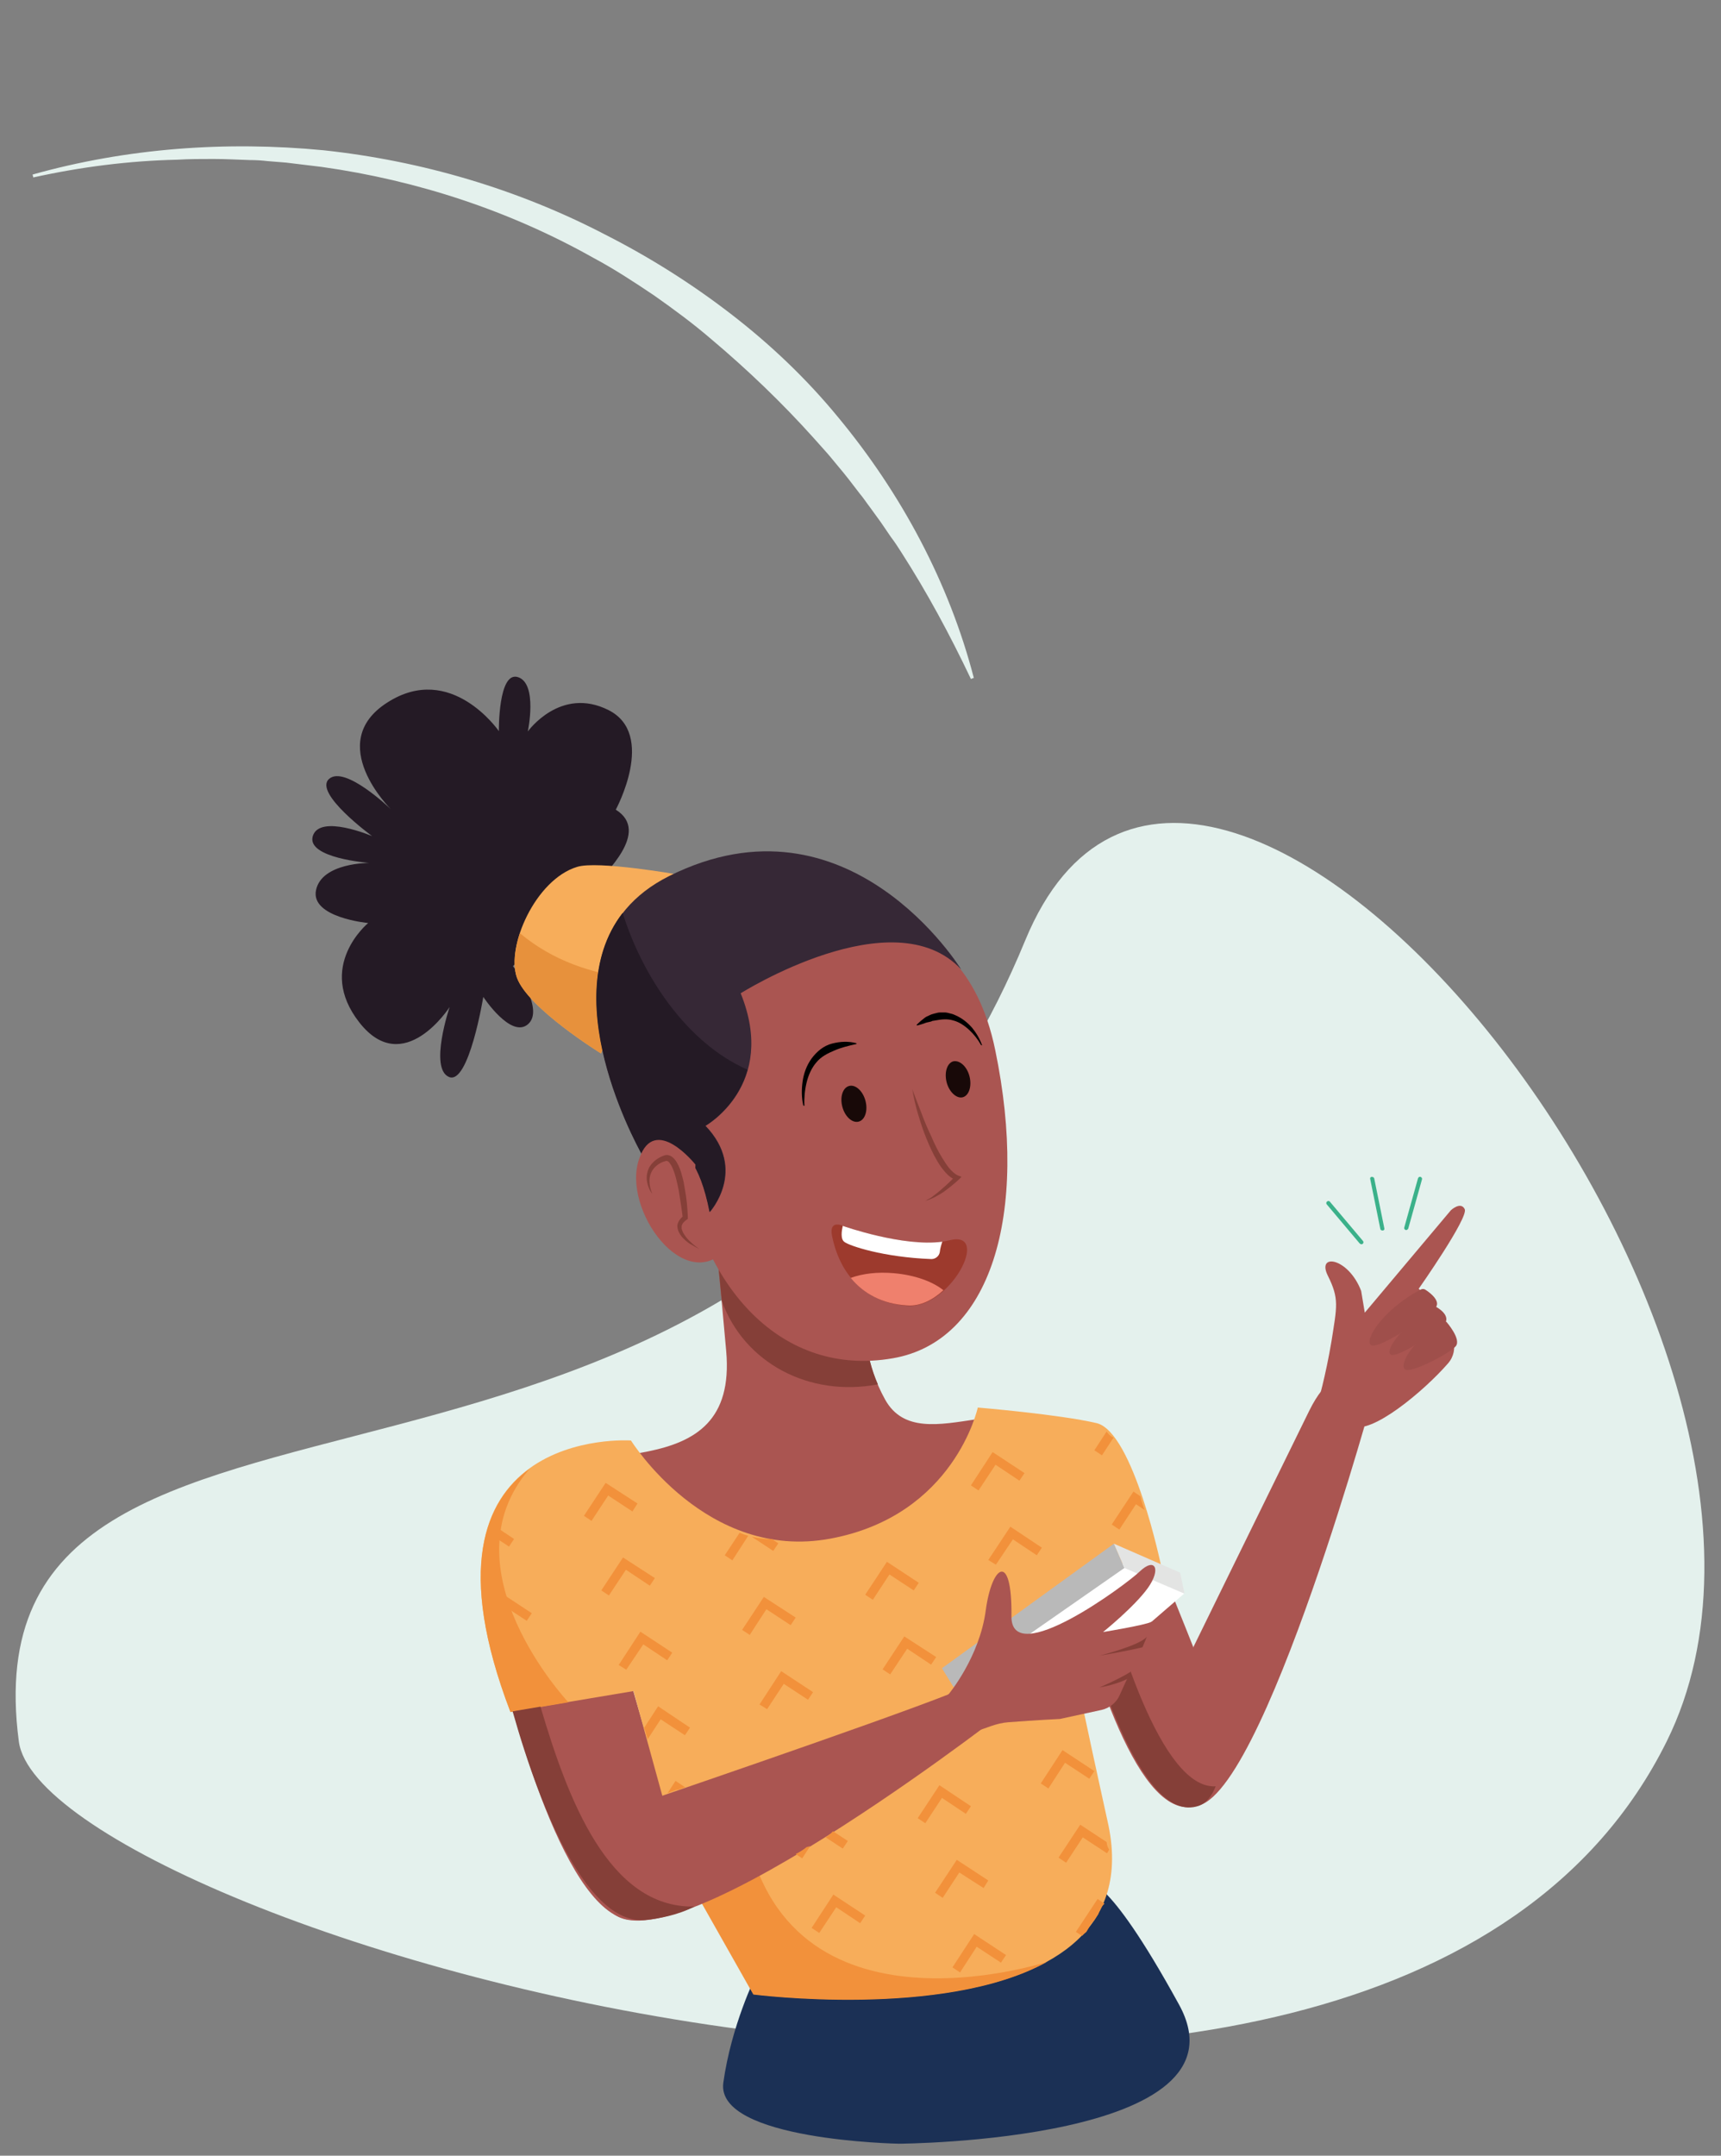 <?xml version="1.0" encoding="utf-8"?>
<!-- Generator: Adobe Illustrator 24.3.0, SVG Export Plug-In . SVG Version: 6.00 Build 0)  -->
<svg version="1.1" id="Camada_1" xmlns="http://www.w3.org/2000/svg" xmlns:xlink="http://www.w3.org/1999/xlink" x="0px" y="0px"
	 viewBox="0 0 475.4 595.3" style="enable-background:new 0 0 475.4 595.3;" xml:space="preserve">
<rect x="0" y="0" width="475.4" height="595.3" fill="#808080" stroke="none"/>
<style type="text/css">
	.st0{fill:#E4F1ED;}
	.st1{fill:#1B3055;}
	.st2{fill:#AA5551;}
	.st3{fill:#853F38;}
	.st4{fill:#241A25;}
	.st5{fill:#F7AD5A;}
	.st6{fill:#E7913C;}
	.st7{fill:#362836;}
	.st8{fill:#180908;}
	.st9{fill:#9D3A2D;}
	.st10{fill:#EF806D;}
	.st11{fill:#FFFFFF;}
	.st12{fill:#F5A252;}
	.st13{fill:#F2913B;}
	.st14{fill:#B9B9B9;}
	.st15{fill:#E3E4E3;}
	.st16{fill:#3BB18A;}
	.st17{fill:#9F4F4B;}
	.st18{fill:#21AC80;}
	.st19{fill:#9E504E;}
	.st20{fill:#D88774;}
	.st21{fill:#E4EBF0;}
	.st22{clip-path:url(#SVGID_3_);}
	.st23{fill:#A6DBF7;}
	.st24{fill:none;stroke:#FFFFFF;stroke-width:0.5;stroke-miterlimit:10;}
	.st25{fill:#F9BD6D;}
	.st26{fill:none;stroke:#E4EBF0;stroke-width:0.25;stroke-miterlimit:10;}
	.st27{fill:none;stroke:#058360;stroke-width:4;stroke-miterlimit:10;}
	.st28{fill:#1FAB80;}
	.st29{fill:#E84B4D;}
	.st30{fill:#D8D8D8;}
	.st31{fill:#FCCE8C;}
	.st32{fill:#E4EAF0;}
	.st33{fill:#B8C0C7;}
	.st34{fill:#704E43;}
	.st35{fill:#FFFFFF;stroke:#E4EBF0;stroke-width:0.25;stroke-miterlimit:10;}
	.st36{fill:#128260;}
	.st37{fill:#0D8260;}
	.st38{fill:#727D82;}
	.st39{fill:#3DB18A;}
</style>
<path class="st0" d="M5.2,480.9c-16.4-124.6,201.1-34.4,278-221.2c47.9-116.2,233.1,108.6,177.2,221.2
	C380.8,641.5,12,532.6,5.2,480.9z"/>
<path class="st1" d="M208.8,545.6c0,0-6.8,13.7-9,29.6c-2.1,15.9,48.5,16.8,48.5,16.8s98.2-0.5,77.4-38.4S300.2,520,300.2,520
	L208.8,545.6z"/>
<path class="st2" d="M319.3,476c0,0,32.6-66.6,42.3-86.3c9.7-19.7,16.7-0.7,16.7-0.7S342.9,516.4,326,496.7
	C315.3,484.3,319.3,476,319.3,476z"/>
<path class="st2" d="M319.9,430.6c0,0,14.9,36.9,16.3,41.1s2.6,24.1-5.5,26.9c-15.9,5.5-29.7-39.4-35.9-66.7
	S319.9,430.6,319.9,430.6z"/>
<path class="st3" d="M302.1,426.2c-0.6-2.6-0.8-4.8-0.8-6.5c-5.1-1-8.5,1.4-6.1,12.3c6.2,27.3,20.1,72.1,35.9,66.7
	c2.2-0.8,3.7-2.8,4.7-5.4C320.9,494.2,308,452.2,302.1,426.2z"/>
<path class="st2" d="M169.9,449.5c0,0,12.7,44.3,14.4,49.3c1.6,4.9,3,27.7-6.3,30.9c-18.2,6.3-34.1-45.2-41.2-76.5
	C129.6,421.8,169.9,449.5,169.9,449.5z"/>
<path class="st4" d="M165.7,243.3c0.4-1.5,14.4-13.5,4.4-19.7c0,0,11.3-20.8-2-27.5c-13.3-6.7-22.3,5.9-22.3,5.9s2.8-13.2-2.7-15
	c-5.5-1.8-5.3,14.9-5.3,14.9s-13.2-19.2-30.8-7.9c-17.6,11.2,1,29.5,1,29.5s-12.7-12.3-17.1-8.4c-4.4,3.9,11.9,15.8,11.9,15.8
	s-14.5-6.2-16.4,0c-1.8,6.1,15.6,7.4,15.6,7.4s-13.1-0.1-14.7,7.5c-1.6,7.6,14.4,9.1,14.4,9.1s-14.6,12-2.4,27.5
	c12.2,15.5,24.9-4.3,24.9-4.3s-5.7,16.9-0.2,19.3c5.5,2.4,9.5-22.1,9.5-22.1s7.7,11.7,12.4,7.5s-4.2-16-4.2-16L165.7,243.3z"/>
<path class="st5" d="M187.2,241.5c0,0-22.2-3.9-27.8-2.1c-11.5,3.5-19.7,22.1-16.6,30.6s23.2,20.9,23.2,20.9L187.2,241.5z"/>
<path class="st6" d="M143.6,257.7c-1.5,4.6-1.9,9.1-0.8,12.3c3.1,8.5,23.2,20.9,23.2,20.9l8.9-20.7
	C163.4,268.9,152.7,265.3,143.6,257.7z"/>
<g>
	<g>
		<g>
			<g>
				<path class="st2" d="M261.3,453.9c-21.9,5.1-99.9-17.5-121.9-12.8c-2.7-14.4-2.9-27.1,3.2-31.7c16.9-13,61.4,2.1,58-36.3
					c-3.5-39.9-5.3-49.3-5.3-49.3l47.4,28.2c0,0-9.1,14.7,1.8,34.5c10,18,39.7-8.1,52.8,13.8C267.3,410.8,292.4,446.6,261.3,453.9z"
					/>
				<path class="st3" d="M242.5,382.3c-19,3.6-36.9-5.9-43.1-23c-2.7-28.3-4.1-35.4-4.1-35.4l47.4,28.2
					C242.7,352,234.9,364.7,242.5,382.3z"/>
			</g>
		</g>
		<path class="st2" d="M224.8,254.6c0,0,40.6-10.6,50.1,35.3c9.5,45.8-1.4,80.6-28.3,85.2c-30.5,5.3-53.5-19.3-58.5-56.5
			C184.6,292.8,182.8,258.1,224.8,254.6z"/>
	</g>
	<g>
		<g>
			<g>
				<path class="st7" d="M178,319.9c0,0,12.5-13.3,18.1,14.8c0,0,10.5-11.6-1.2-23.8c0,0,20-11.2,9.7-36.6c0,0,42.2-26.6,60.9-6.6
					c0,0-31-50.5-80.6-25.8C144.1,262.2,178,319.9,178,319.9z"/>
			</g>
		</g>
		<g>
			<g>
				<path class="st4" d="M172,252.1c5.6,17.9,18,36.1,34.5,43.3c-3,10.6-11.7,15.5-11.7,15.5c11.7,12.2,1.2,23.8,1.2,23.8
					c-5.5-28-18.1-14.8-18.1-14.8S152.7,277,172,252.1z"/>
			</g>
		</g>
	</g>
</g>
<g>
	<path class="st3" d="M252,300.8c0.8,2.2,1.7,4.4,2.5,6.5c0.8,2.2,1.7,4.3,2.7,6.4c0.9,2.1,1.9,4.2,3.1,6.1c0.6,1,1.2,1.9,1.9,2.8
		c0.7,0.8,1.5,1.6,2.4,2l1,0.4l-0.7,0.7c-1.4,1.3-2.8,2.4-4.3,3.5c-0.8,0.5-1.6,1-2.4,1.4c-0.8,0.4-1.7,0.8-2.6,1
		c0.8-0.4,1.6-0.8,2.3-1.4c0.7-0.5,1.4-1.1,2.1-1.7c1.4-1.2,2.7-2.4,3.9-3.7l0.3,1.1c-1.3-0.4-2.3-1.3-3.1-2.2
		c-0.8-0.9-1.5-1.9-2.1-2.9c-1.2-2-2.2-4.2-3.1-6.4c-0.9-2.2-1.6-4.4-2.3-6.7C252.9,305.4,252.4,303.1,252,300.8z"/>
</g>
<g>
	<path class="st2" d="M201.1,344.4c0,0-9.7-6.8-9-22.8c0,0-11.2-14.1-15.5-1.7C171.5,334,189.6,358.5,201.1,344.4z"/>
	<g>
		<path class="st3" d="M193.2,344.9c-0.9-0.4-1.7-0.9-2.6-1.4c-0.8-0.5-1.6-1.2-2.3-2c-0.6-0.8-1.2-1.8-1.2-3c0.1-1.2,1-2.2,1.8-2.8
			l-0.3,0.6c-0.3-2.5-0.7-5-1.1-7.5c-0.5-2.4-1-5-2.1-7c-0.3-0.5-0.6-0.9-0.9-1.1c-0.2-0.1-0.3-0.1-0.5-0.1c0,0-0.1,0-0.1,0
			l-0.2,0.1l-0.4,0.1c-1.1,0.4-2.1,1.1-2.8,2c-0.7,0.9-1.1,2.1-1.1,3.3c0,1.2,0.3,2.5,0.8,3.6c-0.8-1-1.3-2.3-1.5-3.6
			c-0.2-1.3,0.1-2.8,0.8-4c0.8-1.2,1.9-2.1,3.2-2.7l0.5-0.2c0.2-0.1,0.3-0.1,0.6-0.2c0.5-0.1,1,0,1.4,0.2c0.8,0.4,1.3,1.1,1.7,1.7
			c0.7,1.2,1.2,2.5,1.5,3.8c0.4,1.3,0.6,2.5,0.8,3.8c0.5,2.6,0.7,5.1,0.8,7.7l0,0.4l-0.3,0.2c-0.7,0.5-1.3,1.1-1.4,1.8
			c-0.1,0.7,0.2,1.6,0.7,2.3c0.5,0.8,1.1,1.5,1.8,2.1C191.6,343.8,192.4,344.4,193.2,344.9z"/>
	</g>
</g>
<ellipse transform="matrix(0.965 -0.261 0.261 0.965 -71.371 72.063)" class="st8" cx="235.9" cy="305" rx="3.3" ry="5.1"/>
<path class="st8" d="M267.8,297.2c0.7,2.7-0.1,5.3-1.8,5.8s-3.8-1.4-4.5-4.1s0.1-5.3,1.8-5.8C265.1,292.7,267.1,294.5,267.8,297.2z"
	/>
<g>
	<path d="M221.9,305.3c-0.5-2.2-0.5-4.4-0.2-6.6c0.3-2.2,1.1-4.5,2.5-6.4c1.4-1.9,3.3-3.5,5.6-4.1c2.3-0.6,4.6-0.7,6.8-0.1v0.2
		c-2.2,0.5-4.3,1-6.1,1.8c-1.9,0.8-3.7,1.7-5,3.3c-1.3,1.5-2.2,3.5-2.7,5.6c-0.5,2.1-0.7,4.3-0.6,6.4L221.9,305.3z"/>
</g>
<g>
	<path d="M271,288.6c-0.9-1.6-2-3-3.3-4.2c-1.3-1.2-2.8-2.2-4.4-2.6c-1.6-0.5-3.3-0.3-4.9,0l-0.6,0.1c-0.2,0-0.4,0.1-0.6,0.2
		c-0.4,0.1-0.8,0.2-1.3,0.3c-0.8,0.3-1.7,0.6-2.6,0.8l-0.1-0.2c0.7-0.7,1.4-1.3,2.2-1.9c0.4-0.3,0.8-0.5,1.3-0.7
		c0.2-0.1,0.4-0.2,0.7-0.3l0.7-0.2c0.5-0.1,1-0.3,1.5-0.3c0.5,0,1,0,1.5,0s1,0.2,1.5,0.3c0.5,0.1,1,0.3,1.4,0.5
		c1.8,0.8,3.3,2,4.6,3.5c1.2,1.5,2.1,3.1,2.7,4.8L271,288.6z"/>
</g>
<path class="st9" d="M262.3,342.5c11.6-2.9,0.2,18.9-11.6,18.1s-18.8-8.7-20.9-19.5c-0.8-4.5,3.3-2.5,3.3-2.5
	S251.7,345.2,262.3,342.5z"/>
<path class="st10" d="M246.9,351.6c-4.5-0.4-8.6,0.1-11.9,1.3c3.6,4.4,8.8,7.2,15.6,7.6c3.6,0.3,7.2-1.6,10-4.2
	C257.6,353.9,252.7,352.1,246.9,351.6z"/>
<path class="st11" d="M260.3,342.9c-10.8,1.5-27.3-4.3-27.3-4.3s-0.1,0-0.2-0.1c-0.3,1.4-0.7,3.7,0.5,4.5c1.3,1,10.6,4.2,24,4.7
	c1.1,0,2.1-0.8,2.3-1.9C259.7,344.8,260,343.8,260.3,342.9z"/>
<path class="st5" d="M141,472.7l34-5.7l13.4,48.7l19.8,35c0,0,110.5,14.2,98-46.6c-0.2-1.2-13.8-61.4-12.2-61.9
	c10-3.4,26.8-9.5,26.8-9.5s-7.7-37.3-17.9-39.7s-32.8-4.3-32.8-4.3s-6.4,29.8-40.7,36.2s-55.1-27.1-55.1-27.1S110.6,393.4,141,472.7
	z"/>
<path class="st13" d="M205.2,499.8c-0.8-6.9-12.2,6.8-18.9,8.5l2,7.5l19.8,35c0,0,52.6,6.8,81.1-9
	C289.3,541.7,213.4,566.8,205.2,499.8z"/>
<path class="st13" d="M157,470.1l-16,2.7c-15.2-39.8-6.8-58.5,5.3-67.2C122.4,433.2,157,470.1,157,470.1z"/>
<path class="st2" d="M172.7,499.4c0,0,69.7-23.7,90.1-31.8c20.4-8.2,13,6.4,13,6.4s-105.2,81.4-109.3,48.6
	C164.5,506.3,172.7,499.4,172.7,499.4z"/>
<path class="st11" d="M290.2,468.6c1.2,0.1,2.3,0.3,3.3,0.5l33.7-29.1l-13.2-9l-10.4,2.1l-39.8,31.6l9.7,9.3
	C278.1,470.2,284.2,468.1,290.2,468.6z"/>
<polygon class="st14" points="260.2,460.7 307.7,426.3 310.6,433 263.4,465.9 "/>
<polygon class="st15" points="310.6,433 327.2,440.1 326,434.3 307.7,426.3 "/>
<path class="st2" d="M262.1,467.8c0,0,8.5-10.2,10.2-23.1c1.7-12.6,7.3-16.4,7.1,1.6c-0.2,14.9,31.7-8.7,35.4-12.3
	c4.3-4.1,6-0.7,2.3,4.5s-12.4,12.2-12.4,12.2s11.6-1.9,13.3-2.8c1.8-0.9-5,11.8-8.7,20.2c-0.9,2.1-2.8,3.6-5,4.1l-11.5,2.5
	c0,0-6.4,0.3-14.2,0.9c-7.1,0.5-10.7,5.9-14.2-1S262.1,467.8,262.1,467.8z"/>
<path class="st3" d="M303.8,457.2c0,0,11.1-2.8,13-5.2l-1.2,2.9C315.7,454.9,311.1,456,303.8,457.2z"/>
<path class="st3" d="M312.3,461.7c-3.6,2.2-8.6,4.3-8.6,4.3c3-0.5,5.8-1.4,7.8-2.4C311.6,463,312.2,462.3,312.3,461.7z"/>
<path class="st3" d="M149.3,471.3l-7.7,1.3c8.3,29.3,21.3,59.2,36.8,57.6c3.2-0.3,8.9-1.3,13.4-3.7
	C168.1,527,156.8,496.7,149.3,471.3z"/>
<g>
	<g>
		<g>
			<g>
				<path class="st13" d="M135.4,420.6c-0.1,0.8-0.3,1.6-0.7,2.6l5.9,3.9l1.4-2.1L135.4,420.6z"/>
			</g>
		</g>
		<g>
			<g>
				<path class="st13" d="M138.1,439.7l-4,6.1c0.3,1.2,0.6,2.3,0.7,3.5l4-6.1l6.7,4.4l1.4-2.1L138.1,439.7z"/>
			</g>
		</g>
		<g>
			<g>
				<path class="st13" d="M142.9,460.3l-3.9,6c0.4,1,0.8,2,1,3l3.6-5.5l6.7,4.4l1.4-2.1L142.9,460.3z"/>
			</g>
		</g>
	</g>
	<g>
		<g>
			<g>
				<polygon class="st13" points="163.4,420 161.3,418.6 167.3,409.5 176.1,415.2 174.7,417.4 168,413 				"/>
			</g>
		</g>
		<g>
			<g>
				<polygon class="st13" points="168.2,440.6 166.1,439.2 172.1,430.1 180.9,435.8 179.5,437.9 172.9,433.5 				"/>
			</g>
		</g>
		<g>
			<g>
				<polygon class="st13" points="173,461.1 170.9,459.8 176.9,450.6 185.7,456.4 184.3,458.5 177.7,454.1 				"/>
			</g>
		</g>
		<g>
			<g>
				<path class="st13" d="M181.8,471.2l-3.9,6c0.3,0.6,0.5,1.2,0.6,1.9c0.2,0.4,0.3,0.8,0.4,1.2l3.6-5.5l6.7,4.4l1.4-2.1
					L181.8,471.2z"/>
			</g>
		</g>
		<g>
			<g>
				<path class="st13" d="M186.8,494.3c0.1,0,0.1,0,0.2,0c0.2,0,0.4-0.1,0.5-0.1c0.2-0.1,0.4-0.1,0.6-0.2c0.4-0.2,0.8-0.3,1.2-0.4
					l-2.7-1.8l-2.2,3.4c0.5-0.2,1.1-0.4,1.6-0.6C186.2,494.5,186.5,494.4,186.8,494.3z"/>
			</g>
		</g>
	</g>
	<g>
		<g>
			<g>
				<path class="st13" d="M204.3,423.3l-4.1,6.2l2.1,1.4l4.4-6.8C205.9,423.9,205.1,423.6,204.3,423.3z"/>
				<path class="st13" d="M207.7,424.4l5.9,3.9l1.4-2.1l-1.8-1.2C211.3,425,209.5,424.8,207.7,424.4z"/>
			</g>
		</g>
		<g>
			<g>
				<polygon class="st13" points="207.1,451.5 205,450.1 211,441 219.8,446.7 218.4,448.8 211.7,444.4 				"/>
			</g>
		</g>
		<g>
			<g>
				<polygon class="st13" points="211.9,472 209.8,470.7 215.8,461.5 224.6,467.3 223.2,469.4 216.5,465 				"/>
			</g>
		</g>
		<g>
			<g>
				<path class="st13" d="M228.1,507.4l4.7,3.1l1.4-2.1l-4.1-2.7C229.5,506.4,228.8,506.9,228.1,507.4z"/>
				<path class="st13" d="M219.8,512l1.8,1.2l2.2-3.4c-0.3,0.1-0.6,0.2-1,0.3C221.8,510.9,220.8,511.5,219.8,512z"/>
			</g>
		</g>
		<g>
			<g>
				<polygon class="st13" points="226.3,533.8 224.2,532.4 230.2,523.2 239,529 237.6,531.1 231,526.7 				"/>
			</g>
		</g>
		<g>
			<g>
				<path class="st13" d="M235.1,543.8l-5.3,8.1c0.6-0.1,1.3-0.1,1.9-0.1c0.4,0,0.7,0,1.1,0.1l3-4.6l6.7,4.4l1.4-2.1L235.1,543.8z"
					/>
			</g>
		</g>
	</g>
	<g>
		<g>
			<g>
				<polygon class="st13" points="241.1,441.8 239,440.4 245,431.3 253.8,437.1 252.4,439.2 245.7,434.8 				"/>
			</g>
		</g>
		<g>
			<g>
				<polygon class="st13" points="245.9,462.4 243.8,461 249.8,451.9 258.6,457.6 257.2,459.7 250.6,455.3 				"/>
			</g>
		</g>
		<g>
			<g>
				<polygon class="st13" points="255.6,503.5 253.5,502.1 259.5,493 268.2,498.8 266.8,500.9 260.2,496.5 				"/>
			</g>
		</g>
		<g>
			<g>
				<polygon class="st13" points="260.4,524.1 258.3,522.7 264.3,513.6 273,519.3 271.7,521.4 265,517.1 				"/>
			</g>
		</g>
		<g>
			<g>
				<polygon class="st13" points="265.2,544.7 263.1,543.3 269.1,534.1 277.9,539.9 276.5,542 269.8,537.6 				"/>
			</g>
		</g>
	</g>
	<g>
		<g>
			<g>
				<polygon class="st13" points="270.3,411.6 268.2,410.2 274.2,401 283,406.8 281.6,408.9 275,404.5 				"/>
			</g>
		</g>
		<g>
			<g>
				<polygon class="st13" points="275.1,432.1 273,430.8 279.1,421.6 287.8,427.4 286.4,429.5 279.8,425.1 				"/>
			</g>
		</g>
		<g>
			<g>
				<polygon class="st13" points="289.6,493.9 287.5,492.5 293.5,483.3 302.3,489.1 300.9,491.2 294.2,486.8 				"/>
			</g>
		</g>
		<g>
			<g>
				<path class="st13" d="M305.7,508.8c0,0,0-0.1,0-0.1l-7.3-4.8l-6,9.1l2.1,1.4l4.6-7l6.7,4.4l0.6-1
					C306,510.2,305.8,509.6,305.7,508.8z"/>
			</g>
		</g>
		<g>
			<g>
				<path class="st13" d="M300.1,533.5C300.1,533.5,300.1,533.5,300.1,533.5c0.4-0.6,0.7-1.2,1-1.8c0.3-0.5,0.7-0.9,1.1-1.3l1.2-1.8
					c0.1-0.3,0.2-0.7,0.5-1.2c0.3-0.7,0.7-1.2,1.2-1.7l-1.9-1.3l-6,9.1l1.7,1.1C299.2,534.3,299.6,533.9,300.1,533.5z"/>
			</g>
		</g>
	</g>
	<g>
		<g>
			<g>
				<path class="st13" d="M305.7,395.3l-3.4,5.2l2.1,1.4l3.2-4.9C306.7,396.6,306.1,396,305.7,395.3z"/>
			</g>
		</g>
		<g>
			<g>
				<path class="st13" d="M315,413.2l-1.9-1.3l-6,9.1l2.1,1.4l4.6-7l2.4,1.6C315.7,415.8,315.3,414.5,315,413.2z"/>
			</g>
		</g>
	</g>
</g>
<path class="st2" d="M364,387.6c0,0,2.2-7.6,3.8-17.2c1.5-9.6,2.2-11.7-1-18.1c-3.2-6.4,5.7-5,9.2,4.2l1,6l23.8-28.3
	c0,0,2.7-2.5,3.8-0.3c1.2,2.2-12.7,22-12.7,22s14.7,13,8.1,20.6c-6.6,7.6-21.3,19.9-26.5,17.3C368.2,391.1,364,387.6,364,387.6z"/>
<g>
	<g>
		<path class="st16" d="M388.4,339.7C388.4,339.7,388.3,339.7,388.4,339.7c-0.4-0.1-0.6-0.4-0.5-0.7l3.8-13.6
			c0.1-0.3,0.4-0.5,0.7-0.4c0.3,0.1,0.5,0.4,0.4,0.7l-3.8,13.6C388.9,339.5,388.6,339.7,388.4,339.7z"/>
	</g>
</g>
<g>
	<g>
		<path class="st16" d="M381.8,339.8c-0.2,0-0.5-0.2-0.5-0.4l-2.8-13.8c-0.1-0.3,0.1-0.6,0.4-0.6s0.6,0.1,0.7,0.4l2.8,13.8
			c0.1,0.3-0.1,0.6-0.4,0.6C381.9,339.8,381.9,339.8,381.8,339.8z"/>
	</g>
</g>
<g>
	<g>
		<path class="st16" d="M376,343.6c-0.1,0-0.3-0.1-0.4-0.2l-9.1-10.8c-0.2-0.2-0.2-0.6,0.1-0.8c0.2-0.2,0.6-0.2,0.8,0.1l9.1,10.8
			c0.2,0.2,0.2,0.6-0.1,0.8C376.3,343.6,376.2,343.6,376,343.6z"/>
	</g>
</g>
<path class="st17" d="M392.5,356.1c0.4-0.2,0.9-0.2,1.3,0.1c1.4,0.9,4.3,3.2,2.7,5c-2,2.3-14.4,10.7-17.4,10.4
	C376.3,371.2,381.1,362.1,392.5,356.1z"/>
<path class="st17" d="M396.7,360.9c0,0,4.8,2.5,1.9,5.2c-1.9,1.8-11.5,8.3-14.1,8.1C382,373.9,386.4,366.2,396.7,360.9z"/>
<path class="st17" d="M399.6,365.1c0,0,4.2,4.8,2.5,6.7s-11.1,6.9-13.6,6.5C386,378,389.4,369.9,399.6,365.1z"/>
<path class="st0" d="M9,48.2c26-7.3,53.4-9.3,80.4-6.7c27,2.9,53.6,10.7,77.8,23.3c12.2,6.2,23.8,13.5,34.7,21.9
	c10.9,8.4,20.9,17.9,29.6,28.5c17.5,21.1,30.7,45.8,37.5,72l-0.8,0.3c-5.8-12.2-12.1-23.9-19.3-35.1c-0.9-1.4-1.8-2.8-2.8-4.1
	l-2.8-4.1l-2.9-4c-1-1.3-1.9-2.7-3-4l-3-3.9c-1-1.3-2.1-2.6-3.1-3.8c-1.1-1.3-2.1-2.6-3.2-3.8l-3.3-3.7
	c-8.8-9.8-18.3-18.9-28.4-27.4c-5-4.3-10.3-8.2-15.7-12c-5.5-3.7-11-7.3-16.8-10.4c-23.1-13-48.7-21.4-75-25.1
	c-3.3-0.4-6.6-0.8-9.9-1.2l-5-0.4c-1.7-0.2-3.3-0.3-5-0.3c-3.3-0.1-6.7-0.3-10-0.3s-6.7,0-10,0.2C35.6,44.4,22.3,46.1,9.2,49L9,48.2
	z"/>
</svg>
